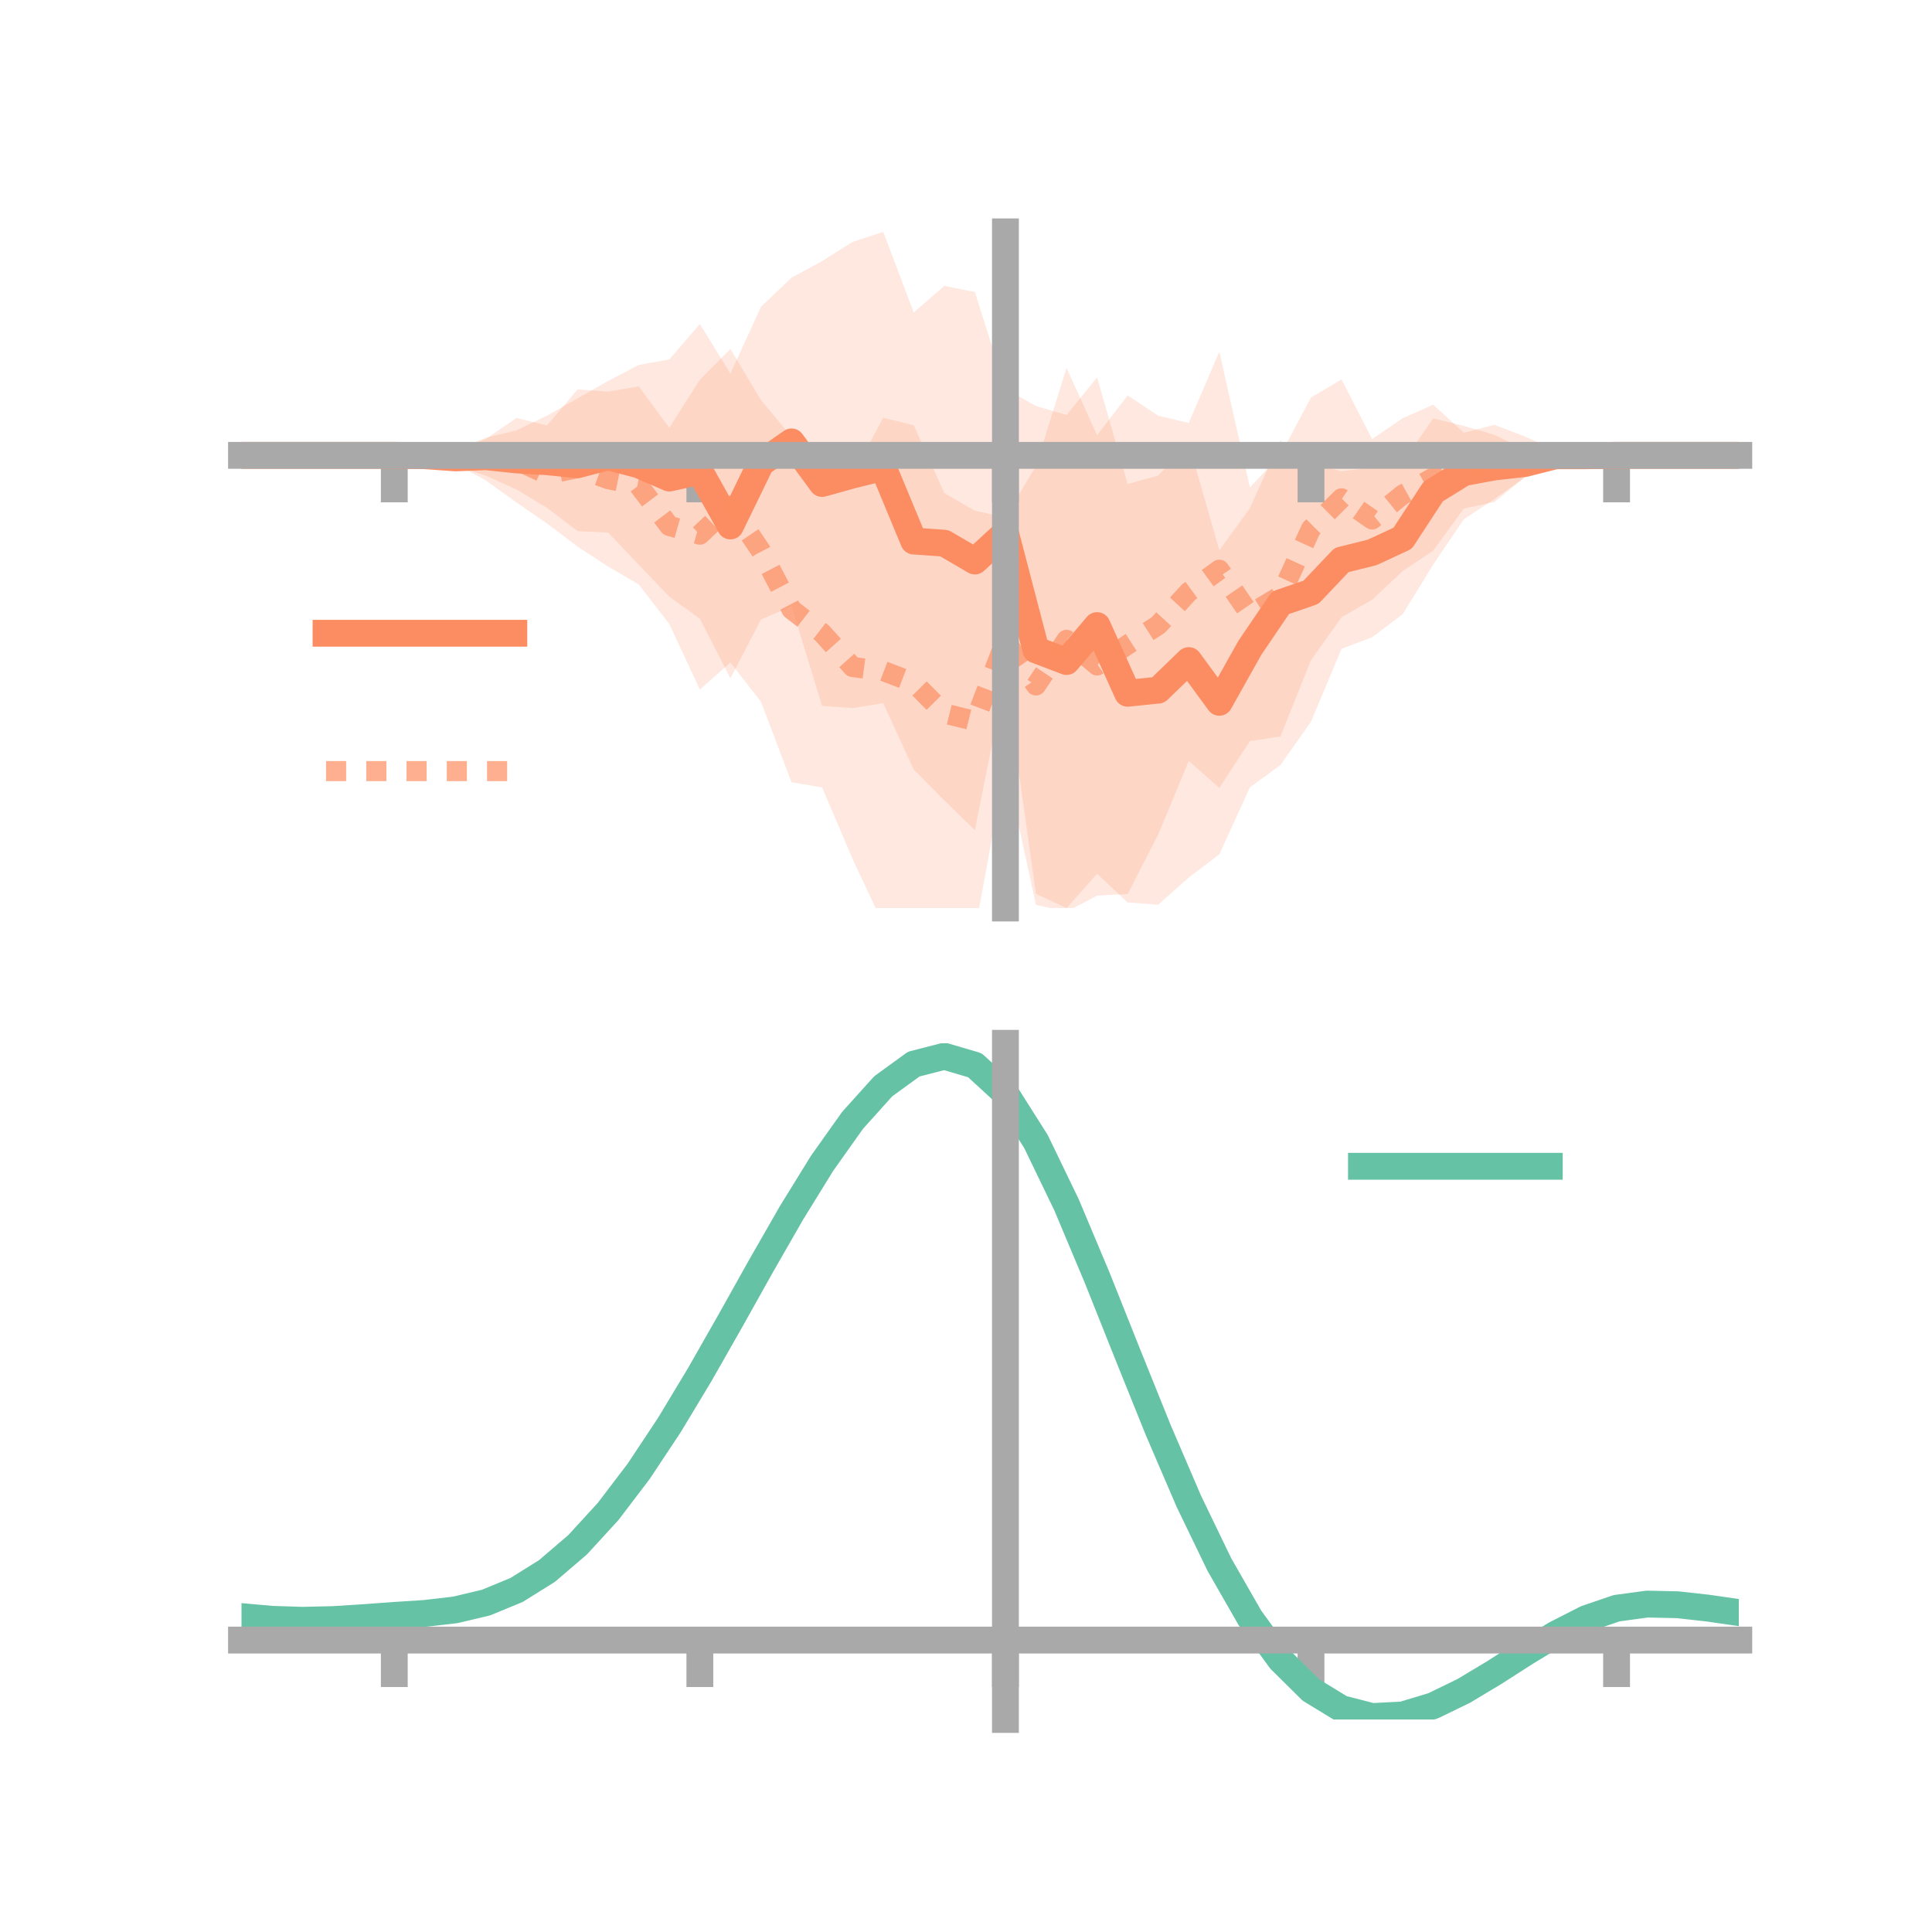 <?xml version="1.0" encoding="utf-8" standalone="no"?>
<!DOCTYPE svg PUBLIC "-//W3C//DTD SVG 1.1//EN"
  "http://www.w3.org/Graphics/SVG/1.1/DTD/svg11.dtd">
<!-- Created with matplotlib (https://matplotlib.org/) -->
<svg height="144pt" version="1.1" viewBox="0 0 144 144" width="144pt" xmlns="http://www.w3.org/2000/svg" xmlns:xlink="http://www.w3.org/1999/xlink">
 <defs>
  <style type="text/css">*{stroke-linecap:butt;stroke-linejoin:round;}</style>
 </defs>
 <g id="figure_1">
  <g id="patch_1">
   <path d="M 0 144 
L 144 144 
L 144 0 
L 0 0 
z
" style="fill:none;"/>
  </g>
  <g id="axes_1">
   <g id="patch_2">
    <path d="M 18 67.68 
L 129.6 67.68 
L 129.6 17.28 
L 18 17.28 
z
" style="fill:none;"/>
   </g>
   <g id="PolyCollection_1">
    <path clip-path="url(#peb31e1e0ab)" d="M 18 33.94 
L 18 33.94 
L 20.278 33.94 
L 22.555 33.94 
L 24.833 33.94 
L 27.11 33.94 
L 29.388 33.94 
L 31.665 33.789 
L 33.943 33.558 
L 36.22 32.623 
L 38.498 32.076 
L 40.776 30.974 
L 43.053 29.695 
L 45.331 28.39 
L 47.608 27.202 
L 49.886 26.792 
L 52.163 24.149 
L 54.441 27.849 
L 56.718 22.87 
L 58.996 20.699 
L 61.273 19.46 
L 63.551 18.03 
L 65.829 17.28 
L 68.106 23.29 
L 70.384 21.31 
L 72.661 21.763 
L 74.939 28.982 
L 77.216 30.261 
L 79.494 30.932 
L 81.771 28.131 
L 84.049 36.079 
L 86.327 35.446 
L 88.604 33.067 
L 90.882 41.015 
L 93.159 37.877 
L 95.437 32.836 
L 97.714 34.502 
L 99.992 35.126 
L 102.269 34.857 
L 104.547 34.454 
L 106.824 31.188 
L 109.102 31.741 
L 111.38 32.406 
L 113.657 33.522 
L 115.935 32.993 
L 118.212 33.817 
L 120.49 33.94 
L 122.767 33.94 
L 125.045 33.94 
L 127.322 33.94 
L 129.6 33.94 
L 129.6 33.94 
L 129.6 33.94 
L 127.322 33.94 
L 125.045 33.94 
L 122.767 33.94 
L 120.49 33.94 
L 118.212 34.12 
L 115.935 34.952 
L 113.657 35.573 
L 111.38 37.201 
L 109.102 38.709 
L 106.824 42.079 
L 104.547 45.781 
L 102.269 47.495 
L 99.992 48.357 
L 97.714 53.786 
L 95.437 57.021 
L 93.159 58.684 
L 90.882 63.678 
L 88.604 65.403 
L 86.327 67.43 
L 84.049 67.267 
L 81.771 65.125 
L 79.494 67.68 
L 77.216 66.619 
L 74.939 50.467 
L 72.661 61.869 
L 70.384 59.661 
L 68.106 57.362 
L 65.829 52.405 
L 63.551 52.775 
L 61.273 52.612 
L 58.996 45.177 
L 56.718 46.175 
L 54.441 50.555 
L 52.163 46.114 
L 49.886 44.471 
L 47.608 42.09 
L 45.331 39.693 
L 43.053 39.588 
L 40.776 37.856 
L 38.498 36.482 
L 36.22 35.459 
L 33.943 34.699 
L 31.665 34.141 
L 29.388 33.94 
L 27.11 33.94 
L 24.833 33.94 
L 22.555 33.94 
L 20.278 33.94 
L 18 33.94 
z
" style="fill:#fc8d62;fill-opacity:0.2;"/>
   </g>
   <g id="PolyCollection_2">
    <path clip-path="url(#peb31e1e0ab)" d="M 18 33.94 
L 18 33.94 
L 20.278 33.94 
L 22.555 33.94 
L 24.833 33.94 
L 27.11 33.94 
L 29.388 33.94 
L 31.665 33.932 
L 33.943 33.635 
L 36.22 32.715 
L 38.498 31.153 
L 40.776 31.706 
L 43.053 29.022 
L 45.331 29.191 
L 47.608 28.801 
L 49.886 31.889 
L 52.163 28.306 
L 54.441 26.011 
L 56.718 29.821 
L 58.996 32.547 
L 61.273 35.67 
L 63.551 35.398 
L 65.829 31.136 
L 68.106 31.698 
L 70.384 36.75 
L 72.661 38.07 
L 74.939 38.558 
L 77.216 34.732 
L 79.494 27.425 
L 81.771 32.438 
L 84.049 29.472 
L 86.327 30.987 
L 88.604 31.528 
L 90.882 26.211 
L 93.159 36.332 
L 95.437 33.915 
L 97.714 29.629 
L 99.992 28.284 
L 102.269 32.727 
L 104.547 31.172 
L 106.824 30.166 
L 109.102 32.251 
L 111.38 31.664 
L 113.657 32.529 
L 115.935 33.582 
L 118.212 33.817 
L 120.49 33.94 
L 122.767 33.94 
L 125.045 33.94 
L 127.322 33.94 
L 129.6 33.94 
L 129.6 33.94 
L 129.6 33.94 
L 127.322 33.94 
L 125.045 33.94 
L 122.767 33.94 
L 120.49 33.94 
L 118.212 34.14 
L 115.935 34.466 
L 113.657 35.566 
L 111.38 37.414 
L 109.102 37.903 
L 106.824 41.042 
L 104.547 42.562 
L 102.269 44.703 
L 99.992 46.001 
L 97.714 49.204 
L 95.437 54.889 
L 93.159 55.241 
L 90.882 58.721 
L 88.604 56.718 
L 86.327 62.192 
L 84.049 66.632 
L 81.771 66.754 
L 79.494 67.956 
L 77.216 67.444 
L 74.939 56.985 
L 72.661 69.415 
L 70.384 69.601 
L 68.106 70.064 
L 65.829 68.888 
L 63.551 64.029 
L 61.273 58.685 
L 58.996 58.307 
L 56.718 52.305 
L 54.441 49.38 
L 52.163 51.392 
L 49.886 46.511 
L 47.608 43.559 
L 45.331 42.23 
L 43.053 40.744 
L 40.776 39.02 
L 38.498 37.453 
L 36.22 35.812 
L 33.943 34.559 
L 31.665 33.947 
L 29.388 33.94 
L 27.11 33.94 
L 24.833 33.94 
L 22.555 33.94 
L 20.278 33.94 
L 18 33.94 
z
" style="fill:#fc8d62;fill-opacity:0.2;"/>
   </g>
   <g id="matplotlib.axis_1">
    <g id="xtick_1">
     <g id="line2d_1">
      <defs>
       <path d="M 0 0 
L 0 3.5 
" id="m2108fbe734" style="stroke:#a9a9a9;stroke-width:2;"/>
      </defs>
      <g>
       <use style="fill:#a9a9a9;stroke:#a9a9a9;stroke-width:2;" x="29.388" xlink:href="#m2108fbe734" y="33.94"/>
      </g>
     </g>
    </g>
    <g id="xtick_2">
     <g id="line2d_2">
      <g>
       <use style="fill:#a9a9a9;stroke:#a9a9a9;stroke-width:2;" x="52.163" xlink:href="#m2108fbe734" y="33.94"/>
      </g>
     </g>
    </g>
    <g id="xtick_3">
     <g id="line2d_3">
      <g>
       <use style="fill:#a9a9a9;stroke:#a9a9a9;stroke-width:2;" x="74.939" xlink:href="#m2108fbe734" y="33.94"/>
      </g>
     </g>
    </g>
    <g id="xtick_4">
     <g id="line2d_4">
      <g>
       <use style="fill:#a9a9a9;stroke:#a9a9a9;stroke-width:2;" x="97.714" xlink:href="#m2108fbe734" y="33.94"/>
      </g>
     </g>
    </g>
    <g id="xtick_5">
     <g id="line2d_5">
      <g>
       <use style="fill:#a9a9a9;stroke:#a9a9a9;stroke-width:2;" x="120.49" xlink:href="#m2108fbe734" y="33.94"/>
      </g>
     </g>
    </g>
   </g>
   <g id="matplotlib.axis_2"/>
   <g id="line2d_6">
    <path clip-path="url(#peb31e1e0ab)" d="M 18 33.94 
L 20.278 33.94 
L 22.555 33.94 
L 24.833 33.94 
L 27.11 33.94 
L 29.388 33.94 
L 31.665 33.965 
L 33.943 34.129 
L 36.22 34.041 
L 38.498 34.279 
L 40.776 34.415 
L 43.053 34.641 
L 45.331 34.042 
L 47.608 34.646 
L 49.886 35.631 
L 52.163 35.132 
L 54.441 39.202 
L 56.718 34.522 
L 58.996 32.938 
L 61.273 36.036 
L 63.551 35.402 
L 65.829 34.842 
L 68.106 40.326 
L 70.384 40.486 
L 72.661 41.816 
L 74.939 39.724 
L 77.216 48.44 
L 79.494 49.306 
L 81.771 46.628 
L 84.049 51.673 
L 86.327 51.438 
L 88.604 49.235 
L 90.882 52.346 
L 93.159 48.281 
L 95.437 44.928 
L 97.714 44.144 
L 99.992 41.742 
L 102.269 41.176 
L 104.547 40.118 
L 106.824 36.634 
L 109.102 35.225 
L 111.38 34.803 
L 113.657 34.548 
L 115.935 33.972 
L 118.212 33.969 
L 120.49 33.94 
L 122.767 33.94 
L 125.045 33.94 
L 127.322 33.94 
L 129.6 33.94 
" style="fill:none;stroke:#fc8d62;stroke-linecap:square;stroke-width:2;"/>
   </g>
   <g id="line2d_7">
    <path clip-path="url(#peb31e1e0ab)" d="M 18 33.94 
L 20.278 33.94 
L 22.555 33.94 
L 24.833 33.94 
L 27.11 33.94 
L 29.388 33.94 
L 31.665 33.939 
L 33.943 34.097 
L 36.22 34.263 
L 38.498 34.303 
L 40.776 35.363 
L 43.053 34.883 
L 45.331 35.71 
L 47.608 36.18 
L 49.886 39.2 
L 52.163 39.849 
L 54.441 37.696 
L 56.718 41.063 
L 58.996 45.427 
L 61.273 47.177 
L 63.551 49.714 
L 65.829 50.012 
L 68.106 50.881 
L 70.384 53.175 
L 72.661 53.742 
L 74.939 47.772 
L 77.216 51.088 
L 79.494 47.691 
L 81.771 49.596 
L 84.049 48.052 
L 86.327 46.59 
L 88.604 44.123 
L 90.882 42.466 
L 93.159 45.787 
L 95.437 44.402 
L 97.714 39.417 
L 99.992 37.142 
L 102.269 38.715 
L 104.547 36.867 
L 106.824 35.604 
L 109.102 35.077 
L 111.38 34.539 
L 113.657 34.047 
L 115.935 34.024 
L 118.212 33.979 
L 120.49 33.94 
L 122.767 33.94 
L 125.045 33.94 
L 127.322 33.94 
L 129.6 33.94 
" style="fill:none;stroke:#fc8d62;stroke-dasharray:1.5,1.5;stroke-dashoffset:0;stroke-opacity:0.7;stroke-width:1.5;"/>
   </g>
   <g id="patch_3">
    <path d="M 74.939 67.68 
L 74.939 17.28 
" style="fill:none;stroke:#a9a9a9;stroke-linecap:square;stroke-linejoin:miter;stroke-width:2;"/>
   </g>
   <g id="patch_4">
    <path d="M 129.6 67.68 
L 129.6 17.28 
" style="fill:none;"/>
   </g>
   <g id="patch_5">
    <path d="M 18 33.94 
L 129.6 33.94 
" style="fill:none;stroke:#a9a9a9;stroke-linecap:square;stroke-linejoin:miter;stroke-width:2;"/>
   </g>
   <g id="patch_6">
    <path d="M 18 17.28 
L 129.6 17.28 
" style="fill:none;"/>
   </g>
   <g id="legend_1">
    <g id="line2d_8">
     <path d="M 24.3 47.2 
L 38.3 47.2 
" style="fill:none;stroke:#fc8d62;stroke-linecap:square;stroke-width:2;"/>
    </g>
    <g id="line2d_9"/>
    <g id="text_1">
     <!--   -->
     <g transform="translate(43.9 49.65)scale(0.07 -0.07)">
      <defs>
       <path id="DejaVuSans-32"/>
      </defs>
      <use xlink:href="#DejaVuSans-32"/>
     </g>
    </g>
    <g id="line2d_10">
     <path d="M 24.3 57.474 
L 38.3 57.474 
" style="fill:none;stroke:#fc8d62;stroke-dasharray:1.5,1.5;stroke-dashoffset:0;stroke-opacity:0.7;stroke-width:1.5;"/>
    </g>
    <g id="line2d_11"/>
    <g id="text_2">
     <!--   -->
     <g transform="translate(43.9 59.924)scale(0.07 -0.07)">
      <use xlink:href="#DejaVuSans-32"/>
     </g>
    </g>
   </g>
  </g>
  <g id="axes_2">
   <g id="patch_7">
    <path d="M 18 128.16 
L 129.6 128.16 
L 129.6 77.76 
L 18 77.76 
z
" style="fill:none;"/>
   </g>
   <g id="PolyCollection_3">
    <path clip-path="url(#p215059619a)" d="M 18 120.532 
L 18 120.451 
L 20.278 120.664 
L 22.555 120.738 
L 24.833 120.677 
L 27.11 120.524 
L 29.388 120.349 
L 31.665 120.196 
L 33.943 119.926 
L 36.22 119.378 
L 38.498 118.427 
L 40.776 116.982 
L 43.053 114.992 
L 45.331 112.449 
L 47.608 109.384 
L 49.886 105.865 
L 52.163 101.992 
L 54.441 97.895 
L 56.718 93.727 
L 58.996 89.665 
L 61.273 85.896 
L 63.551 82.62 
L 65.829 80.039 
L 68.106 78.354 
L 70.384 77.76 
L 72.661 78.442 
L 74.939 80.568 
L 77.216 84.216 
L 79.494 89.009 
L 81.771 94.509 
L 84.049 100.31 
L 86.327 106.054 
L 88.604 111.443 
L 90.882 116.241 
L 93.159 120.279 
L 95.437 123.456 
L 97.714 125.733 
L 99.992 127.13 
L 102.269 127.72 
L 104.547 127.611 
L 106.824 126.937 
L 109.102 125.849 
L 111.38 124.507 
L 113.657 123.074 
L 115.935 121.708 
L 118.212 120.562 
L 120.49 119.786 
L 122.767 119.479 
L 125.045 119.534 
L 127.322 119.798 
L 129.6 120.138 
L 129.6 120.245 
L 129.6 120.245 
L 127.322 119.929 
L 125.045 119.683 
L 122.767 119.639 
L 120.49 119.95 
L 118.212 120.737 
L 115.935 121.914 
L 113.657 123.328 
L 111.38 124.817 
L 109.102 126.21 
L 106.824 127.337 
L 104.547 128.037 
L 102.269 128.16 
L 99.992 127.58 
L 97.714 126.203 
L 95.437 123.975 
L 93.159 120.885 
L 90.882 116.972 
L 88.604 112.331 
L 86.327 107.117 
L 84.049 101.555 
L 81.771 95.933 
L 79.494 90.597 
L 77.216 85.947 
L 74.939 82.407 
L 72.661 80.35 
L 70.384 79.694 
L 68.106 80.27 
L 65.829 81.895 
L 63.551 84.376 
L 61.273 87.519 
L 58.996 91.127 
L 56.718 95.009 
L 54.441 98.985 
L 52.163 102.891 
L 49.886 106.579 
L 47.608 109.93 
L 45.331 112.852 
L 43.053 115.282 
L 40.776 117.193 
L 38.498 118.592 
L 36.22 119.519 
L 33.943 120.054 
L 31.665 120.315 
L 29.388 120.456 
L 27.11 120.614 
L 24.833 120.748 
L 22.555 120.795 
L 20.278 120.724 
L 18 120.532 
z
" style="fill:#66c2a5;fill-opacity:0.2;"/>
   </g>
   <g id="matplotlib.axis_3">
    <g id="xtick_6">
     <g id="line2d_12">
      <g>
       <use style="fill:#a9a9a9;stroke:#a9a9a9;stroke-width:2;" x="29.388" xlink:href="#m2108fbe734" y="122.24"/>
      </g>
     </g>
    </g>
    <g id="xtick_7">
     <g id="line2d_13">
      <g>
       <use style="fill:#a9a9a9;stroke:#a9a9a9;stroke-width:2;" x="52.163" xlink:href="#m2108fbe734" y="122.24"/>
      </g>
     </g>
    </g>
    <g id="xtick_8">
     <g id="line2d_14">
      <g>
       <use style="fill:#a9a9a9;stroke:#a9a9a9;stroke-width:2;" x="74.939" xlink:href="#m2108fbe734" y="122.24"/>
      </g>
     </g>
    </g>
    <g id="xtick_9">
     <g id="line2d_15">
      <g>
       <use style="fill:#a9a9a9;stroke:#a9a9a9;stroke-width:2;" x="97.714" xlink:href="#m2108fbe734" y="122.24"/>
      </g>
     </g>
    </g>
    <g id="xtick_10">
     <g id="line2d_16">
      <g>
       <use style="fill:#a9a9a9;stroke:#a9a9a9;stroke-width:2;" x="120.49" xlink:href="#m2108fbe734" y="122.24"/>
      </g>
     </g>
    </g>
   </g>
   <g id="matplotlib.axis_4"/>
   <g id="line2d_17">
    <path clip-path="url(#p215059619a)" d="M 18 120.491 
L 20.278 120.694 
L 22.555 120.766 
L 24.833 120.713 
L 27.11 120.569 
L 29.388 120.403 
L 31.665 120.256 
L 33.943 119.99 
L 36.22 119.449 
L 38.498 118.51 
L 40.776 117.088 
L 43.053 115.137 
L 45.331 112.651 
L 47.608 109.657 
L 49.886 106.222 
L 52.163 102.441 
L 54.441 98.44 
L 56.718 94.368 
L 58.996 90.396 
L 61.273 86.707 
L 63.551 83.498 
L 65.829 80.967 
L 68.106 79.312 
L 70.384 78.727 
L 72.661 79.396 
L 74.939 81.488 
L 77.216 85.082 
L 79.494 89.803 
L 81.771 95.221 
L 84.049 100.933 
L 86.327 106.586 
L 88.604 111.887 
L 90.882 116.606 
L 93.159 120.582 
L 95.437 123.715 
L 97.714 125.968 
L 99.992 127.355 
L 102.269 127.94 
L 104.547 127.824 
L 106.824 127.137 
L 109.102 126.029 
L 111.38 124.662 
L 113.657 123.201 
L 115.935 121.811 
L 118.212 120.649 
L 120.49 119.868 
L 122.767 119.559 
L 125.045 119.609 
L 127.322 119.863 
L 129.6 120.192 
" style="fill:none;stroke:#66c2a5;stroke-linecap:square;stroke-width:2;"/>
   </g>
   <g id="patch_8">
    <path d="M 74.939 128.16 
L 74.939 77.76 
" style="fill:none;stroke:#a9a9a9;stroke-linecap:square;stroke-linejoin:miter;stroke-width:2;"/>
   </g>
   <g id="patch_9">
    <path d="M 129.6 128.16 
L 129.6 77.76 
" style="fill:none;"/>
   </g>
   <g id="patch_10">
    <path d="M 18 122.24 
L 129.6 122.24 
" style="fill:none;stroke:#a9a9a9;stroke-linecap:square;stroke-linejoin:miter;stroke-width:2;"/>
   </g>
   <g id="patch_11">
    <path d="M 18 77.76 
L 129.6 77.76 
" style="fill:none;"/>
   </g>
   <g id="legend_2">
    <g id="line2d_18">
     <path d="M 101.475 86.929 
L 115.475 86.929 
" style="fill:none;stroke:#66c2a5;stroke-linecap:square;stroke-width:2;"/>
    </g>
    <g id="line2d_19"/>
    <g id="text_3">
     <!--   -->
     <g transform="translate(121.075 89.379)scale(0.07 -0.07)">
      <use xlink:href="#DejaVuSans-32"/>
     </g>
    </g>
   </g>
  </g>
 </g>
 <defs>
  <clipPath id="peb31e1e0ab">
   <rect height="50.4" width="111.6" x="18" y="17.28"/>
  </clipPath>
  <clipPath id="p215059619a">
   <rect height="50.4" width="111.6" x="18" y="77.76"/>
  </clipPath>
 </defs>
</svg>
